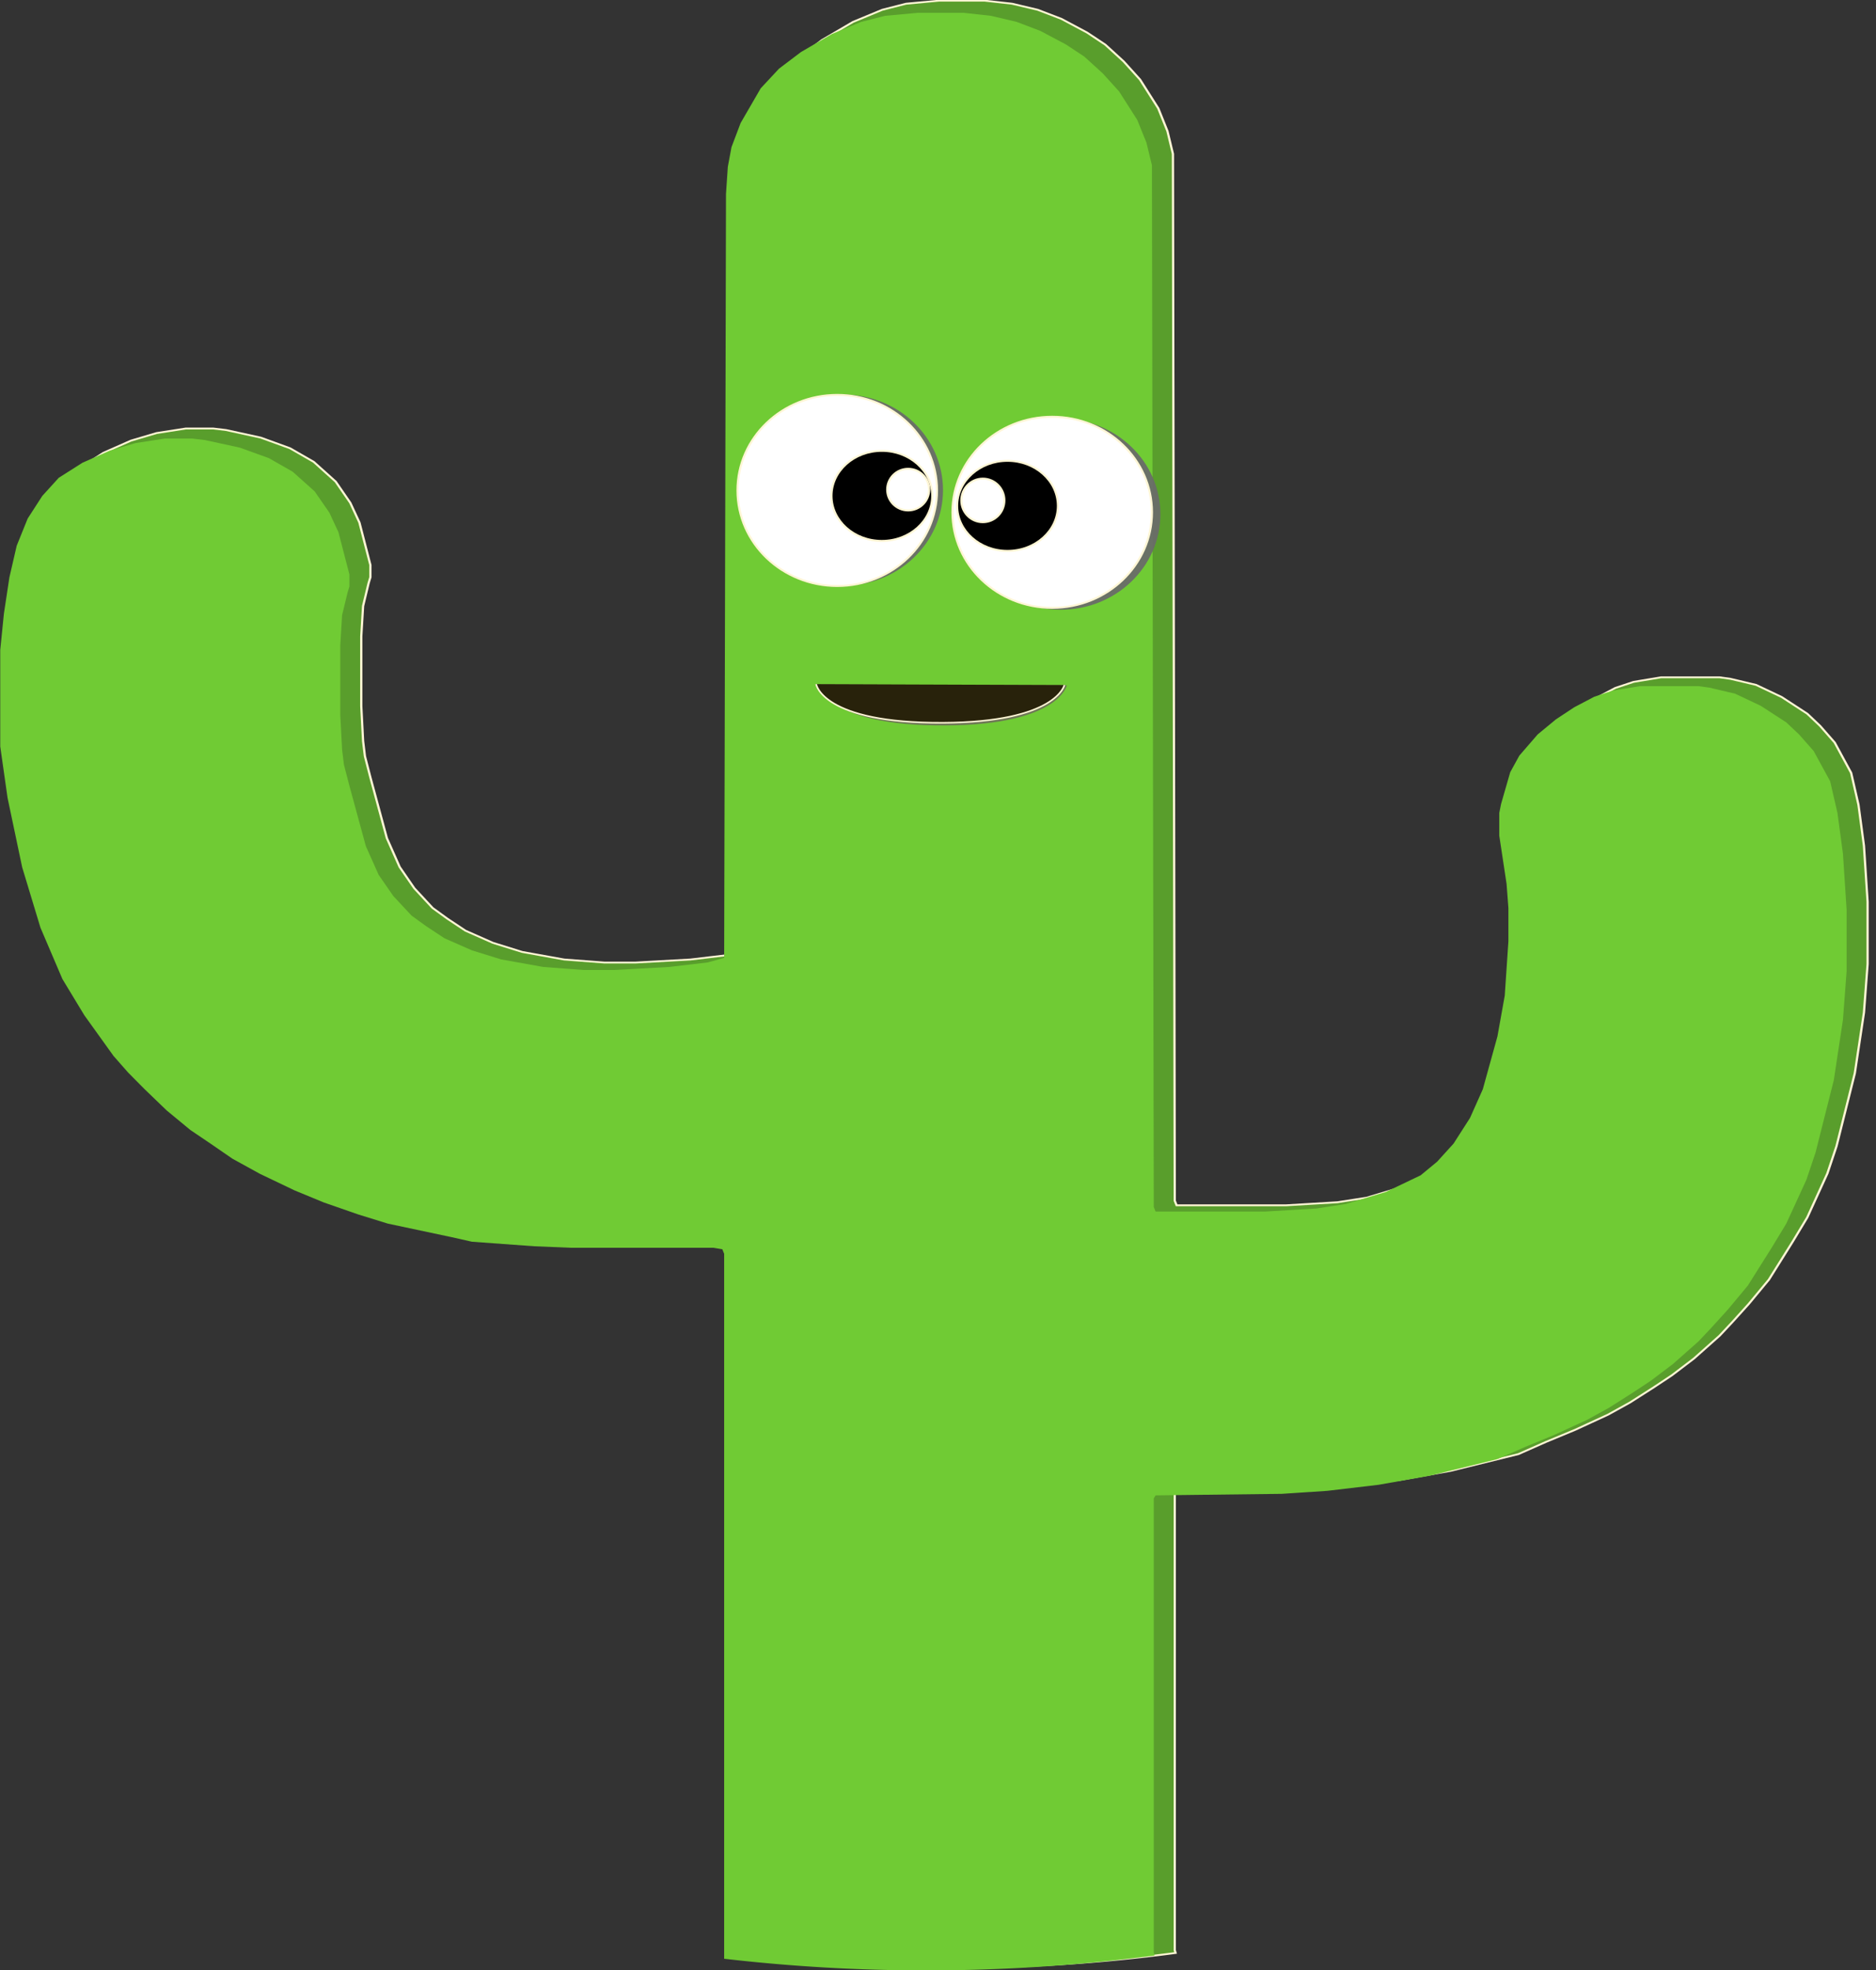 <?xml version="1.0" encoding="UTF-8" standalone="no"?>
<svg
   version="1.1"
   viewBox="0 0 1516.714 1592.196"
   width="947.946"
   height="995.122"
   id="svg1"
   xmlns="http://www.w3.org/2000/svg"
   xmlns:svg="http://www.w3.org/2000/svg">
  <rect x="0" y="0" width="1516.714" height="1592.196" fill="#333333" stroke="none"/>
  <defs
     id="defs1">
    <clipPath
       clipPathUnits="userSpaceOnUse"
       id="clipPath30">
      <path
         id="path32"
         style="fill:#ff0000;fill-opacity:1;fill-rule:nonzero;stroke:none;stroke-width:1.6"
         d="M 505.23,413.231 V 1711.435 H 1527.075 c -3.843,-3.633 -7.755,-7.272 -10.058,-12.202 -6.804,-14.561 -16.865,-29.895 -15.33,-46.285 0.342,-3.658 1.027,-7.204 1.97,-10.671 -7.845,-5.383 -15.017,-11.537 -20.915,-18.391 -5.153,-5.988 -9.175,-13.107 -13.763,-19.66 -7.42,-21.178 -14.919,-33.517 -10.027,-57.746 5.76,-28.525 16.139,-42.564 37.32,-57.295 11.671,-8.117 25.131,-10.166 38.132,-13.183 12.073,-2.359 24.395,-2.893 36.478,-5.167 0.971,-6.87 1.948,-13.738 2.917,-20.608 -16.484,-42.296 -30.209,-92.455 -42.264,-60.862 -0.631,2.614 -1.263,5.228 -1.894,7.842 -0.471,1.998 -2.663,11.545 -3.517,14.452 -0.128,0.437 -0.277,1.523 -0.579,1.215 -0.338,-0.344 0.193,-1.005 0.289,-1.508 1.86,-9.704 3.759,-16.913 5.7,-22.001 4.627,-19.173 9.21,-38.361 13.27,-57.703 4.73,-23.212 9.322,-46.462 14.569,-69.533 6.075,-26.362 12.103,-52.795 20.507,-78.356 3.158,-9.73 6.42,-19.416 9.692,-29.097 -2.672,-21.533 -5.699,-43.015 -10.298,-64.149 -4.883,-23.888 -9.963,-47.782 -16.582,-71.138 -6.47,-20.967 -15.083,-40.946 -21.943,-61.746 -7.421,-24.026 -13.55,-48.529 -18.144,-73.464 -3.011,-19.521 -5.416,-39.192 -6.546,-58.961 -11.422,-9.04 -22.611,-18.453 -33.429,-28.427 -5.924,-6.29 -12.128,-12.258 -17.771,-18.872 -22.282,-26.119 -38.329,-58.368 -53.707,-89.924 -3.256,-7.499 -6.677,-14.909 -9.769,-22.498 -15.949,-39.148 -28.194,-80.263 -36.642,-122.297 -8.3,-42.869 -16.663,-86.105 -19.05,-129.969 z M 1559.434,1524.953 c -0.343,-0.019 -0.601,0.057 -0.456,0.268 0.889,1.29 2.228,2.095 3.447,2.971 0.283,0.203 0.567,0.401 0.853,0.596 0.027,-0.219 0.053,-0.436 0.08,-0.655 -0.945,-1.025 -1.911,-2.022 -2.967,-2.892 -0.191,-0.157 -0.616,-0.269 -0.958,-0.288 z" />
    </clipPath>
    <clipPath
       clipPathUnits="userSpaceOnUse"
       id="clipPath57">
      <path
         id="path58"
         style="fill:#ff0000;fill-opacity:1;fill-rule:nonzero;stroke:none;stroke-width:1.6"
         d="m 250.97,231.938 v 1592.197 h 943.106 c -1.26,-5.502 -2.265,-11.07 -3.194,-16.631 -1.929,-11.886 -2.609,-23.883 -2.444,-35.909 0.807,-13.006 1.578,-26.015 2.859,-38.984 1.434,-16.825 3.304,-33.592 5.772,-50.297 2.562,-17.715 5.89,-35.3 9.278,-52.872 0.51,-3.046 1.073,-6.084 1.653,-9.119 0.096,-4.497 0.234,-8.992 0.419,-13.488 0.987,-18.808 2.5,-37.585 4.122,-56.347 1.066,-12.233 2.354,-24.448 3.275,-36.694 0.852,-14.084 0.568,-18.093 13.65,-33.225 3.968,-4.59 9.934,-7.209 15.606,-9.363 11.667,-4.429 27.99,-5.55 40.413,-6.919 5.992,-0.469 11.975,-1.051 17.975,-1.406 0.779,-0.046 1.567,-0.093 2.366,-0.137 2.583,-0.914 5.199,-1.75 7.847,-2.503 12.617,-3.588 21.248,-4.452 34.006,-6.316 4.695,-0.53 9.392,-1.061 14.088,-1.591 26.428,-2.983 47.865,0.38 64.034,7.65 2.446,0.023 4.889,0.052 7.334,0.078 0.105,-0.087 0.211,-0.176 0.316,-0.262 14.718,-12.04 29.276,-24.276 44.366,-35.853 17.903,-13.711 36.084,-27.238 55.95,-38.016 20.77,-11 41.714,-21.839 63.872,-29.822 22.576,-8.121 45.42,-15.62 69.334,-18.675 2.137,-0.199 4.125,-0.4 6.016,-0.591 0.485,-23.736 12.605,-37.077 26.166,-38.784 1.802,-23.994 2.87,-48.053 4.525,-72.053 0.421,-9.688 1.147,-19.339 2.119,-28.959 -4.565,-9.842 -8.363,-21.746 -10.459,-31.781 -1.004,-4.803 -1.546,-9.69 -2.319,-14.534 -2.606,-21.031 -0.654,-42.109 2.759,-62.903 2.686,-14.665 6.044,-29.186 8.606,-43.875 0.305,-1.873 0.591,-3.748 0.859,-5.625 -8.766,-6.22 -16.165,-18.058 -19.059,-36.041 -0.406,-2.523 -0.898,-5.028 -1.456,-7.522 -1.74,-7.886 -3.615,-15.741 -5.35,-23.628 -4.48,-20.367 -0.732,-35.039 6.819,-43.294 -2.413,-5.721 -4.145,-12.539 -4.925,-20.481 -0.274,-2.791 -0.548,-5.582 -0.575,-8.391 -0.124,-13.171 2.652,-18.007 7.106,-18.025 5.245,-0.021 12.814,6.637 20.697,14.238 -0.187,-2.454 -0.382,-4.906 -0.578,-7.359 -13.831,-3.1 -26.272,-18.516 -26.272,-46.247 v -6.556 c 0,-4.032 0.264,-7.805 0.756,-11.316 -4.805,4.667 -10.028,2.968 -16.012,-11.641 -0.8,-1.953 -1.731,-3.855 -2.4,-5.856 -1.924,-5.754 -2.285,-11.873 -2.316,-17.887 0.085,-8.262 0.209,-16.525 0.466,-24.784 0.354,-9.505 0.763,-19.023 1.966,-28.466 0.918,-7.761 1.981,-15.5 2.916,-23.259 1.201,-9.471 2.255,-18.95 2.784,-28.487 1.187,-15.885 2.078,-31.789 2.375,-47.719 0.269,-17.088 0.271,-34.179 0.781,-51.263 0.509,-17.7 1.374,-35.39 1.781,-53.094 0.435,-19.511 0.855,-39.041 0.022,-58.547 -0.204,-5.289 -0.442,-10.575 -0.722,-15.859 -6.499,-0.491 -14.655,-1.379 -19.703,-1.891 -30.173,-3.49 -60.285,-7.489 -90.428,-11.228 -38.54,-4.151 -76.888,-9.748 -115.106,-16.184 -4.799,-0.952 -9.718,-1.426 -14.397,-2.856 -17.744,-5.423 -31.201,-13.177 -45.075,-25.281 -7.202,-6.283 -11.062,-11.059 -17.244,-18.05 -10.548,-13.119 -19.759,-27.306 -28.184,-41.866 -6.336,-12.44 -11.31,-25.767 -12.966,-39.706 -0.351,-2.955 -0.413,-5.938 -0.619,-8.906 -0.304,-13.875 1.881,-27.734 7.213,-40.594 1.051,-2.535 2.333,-4.967 3.5,-7.45 2.437,-3.458 4.636,-7.096 7.309,-10.375 0.142,-0.174 0.286,-0.347 0.431,-0.519 z m 969.872,1559.103 v 0.01 z m 0,0.016 c -0.449,0.73 -0.868,1.478 -1.259,2.241 0.042,-0.044 0.205,-0.269 0.278,-0.359 l 0.938,-1.781 c 0.014,-0.033 0.029,-0.066 0.044,-0.1 z" />
    </clipPath>
    <clipPath
       clipPathUnits="userSpaceOnUse"
       id="clipPath69">
      <path
         id="path70"
         style="fill:#ff0000;fill-opacity:1;fill-rule:nonzero;stroke:none;stroke-width:1.6"
         d="M 505.232,413.23 V 1711.435 H 1537.071 c -0.057,-0.26 -0.105,-0.521 -0.147,-0.784 -4.5,-28.418 -4.933,-46.513 1.298,-59.434 -3.871,-3.78 -7.382,-8.35 -10.69,-13.863 -3.324,-5.539 -4.66,-12.424 -6.99,-18.636 -0.533,-3.556 -1.314,-7.073 -1.598,-10.669 -0.704,-8.9 -0.365,-19.95 2.121,-28.364 4.654,-15.752 9.603,-24.15 20.591,-34.435 2.296,-2.149 4.884,-3.786 7.497,-5.379 -3.774,-20.467 -7.462,-41.061 -8.731,-61.957 -5.554,-12.676 -6.345,-30.802 -6.504,-44.185 -0.066,-5.512 0.4,-11.015 0.601,-16.522 0.897,-18.799 3.698,-37.279 7.152,-55.602 0.209,-9.307 0.377,-17.319 0.341,-27.519 -0.077,-21.94 -1.396,-43.845 -1.544,-65.784 -0.265,-28.94 -0.25,-57.903 1.704,-86.776 1.442,-20.591 3.392,-41.119 4.767,-61.716 1.22,-16.681 2.065,-33.381 2.72,-50.107 0.585,-14.554 1.575,-29.092 1.734,-43.665 -0.241,-16.394 -1.027,-32.789 -3.711,-48.916 -0.371,-2.222 -0.737,-4.447 -1.115,-6.668 -0.209,-1.23 -0.698,-2.432 -0.648,-3.686 0.033,-0.832 2.73,3.139 2.879,3.258 -0.013,-0.043 -0.155,-0.284 -0.477,-0.804 -10.519,-17.016 -0.38,2.438 -12.228,-22.309 -1.362,-5.253 -3.084,-10.394 -4.087,-15.759 -3.533,-18.908 0.227,-38.181 2.704,-56.867 3.213,-20.998 7.229,-41.805 10.325,-62.828 0.849,-7.203 1.335,-10.615 1.86,-17.739 0.831,-11.278 0.737,-22.626 0.892,-33.933 -0.095,-4.287 -0.085,-7.743 -0.475,-11.96 -0.99,-10.705 -3.603,-21.117 -5.34,-31.659 -2.682,-14.105 -5.647,-28.349 -5.832,-42.909 -0.105,-8.282 1.161,-21.292 3.812,-29.32 0.158,-0.478 0.321,-0.954 0.488,-1.427 -0.307,-0.419 -0.613,-0.843 -0.916,-1.271 -5.276,-7.439 -7.821,-17.084 -11.731,-25.626 -1.118,-5.443 -2.422,-10.838 -3.352,-16.33 -0.614,-3.62 -0.869,-7.315 -1.274,-10.976 -1.069,-9.665 -1.957,-19.352 -2.7,-29.056 -1.441,-6.033 -2.385,-13.009 -2.951,-22.983 -0.383,-6.756 -0.225,-13.327 0.331,-19.798 -0.51,-13.312 -0.462,-26.633 0.974,-39.904 1.989,-16.895 4.38,-33.717 7.281,-50.427 0.716,-4.305 1.455,-8.606 2.175,-12.91 z" />
    </clipPath>
  </defs>
  <g
     id="g39"
     transform="matrix(1.061,0,0,1,-266.339,-231.938)"
     clip-path="url(#clipPath57)">
    <path
       id="path31-1"
       style="fill:#599e2c;fill-opacity:1;fill-rule:evenodd;stroke:#fff6d5;stroke-width:1.224;stroke-dasharray:none"
       d="m 1008,414 -18,2 -13,4 -16,8 -17,12 -12,11 -10,13 -11,23 -5,16 -2,13 -1,18 -1,506 -9,3 -21,3 -30,2 h -17 l -22,-2 -23,-5 -16,-6 -15,-8 -10,-8 -8,-7 -10,-13 -8,-14 -7,-19 -9,-40 -3,-14 -1,-10 -1,-23 v -46 l 1,-20 3,-15 1,-4 v -8 l -6,-28 -5,-13 -8,-14 -12,-13 -13,-9 -16,-7 -19,-5 -7,-1 h -15 l -16,3 -14,5 -15,8 -13,10 -9,12 -8,15 -6,18 -4,21 -3,24 -2,24 v 64 l 4,34 8,46 10,40 12,34 12,24 16,27 8,11 9,11 12,14 13,13 11,9 12,10 15,10 19,11 16,8 19,8 16,6 35,9 11,3 34,3 20,1 h 78 l 5,1 1,3 v 466.941 a 790.86,786.335 0 0 0 110.578,7.725 A 790.86,786.335 0 0 0 1137.45,1700.8 L 1137,1699 v -301 l 1,-2 69,-1 25,-2 28,-4 28,-6 37,-11 15,-8 16,-8 18,-10 12,-8 13,-10 10,-8 12,-11 14,-15 7,-9 9,-12 11,-16 13,-25 8,-16 11,-29 5,-18 10,-48 5,-40 2,-32 v -41 l -2,-37 -3,-27 -4,-21 -9,-20 -8,-11 -7,-8 -14,-11 -14,-8 -14,-4 -6,-1 h -32 l -15,3 -10,4 -11,7 -10,8 -10,10 -10,14 -5,11 -5,21 -1,6 v 15 l 4,32 1,16 v 22 l -2,36 -4,27 -8,35 -7,19 -9,17 -9,12 -9,9 -19,11 -22,8 -16,3 -28,2 h -60 l -1,-3 -1,-690 -3,-15 -5,-15 -10,-19 -9,-12 -10,-11 -10,-8 -14,-9 -13,-6 -14,-4 -15,-2 z M 1790.803,784.337 1792,792 l 3.275,19.647 a 790.86,786.335 0 0 0 -4.472,-27.309 z m 4.944,249.394 L 1793,1047 l -1.9,15.688 a 790.86,786.335 0 0 0 4.647,-28.956 z"
       clip-path="url(#clipPath30)"
       transform="matrix(1.393,0,0,1.226,-437.642,-275.081)" />
    <path
       id="path31"
       style="fill:#70cb34;fill-opacity:1;fill-rule:evenodd;stroke:#fff6d5;stroke-width:0;stroke-dasharray:none"
       d="m 1008,414 -18,2 -13,4 -16,8 -17,12 -12,11 -10,13 -11,23 -5,16 -2,13 -1,18 -1,506 -9,3 -21,3 -30,2 h -17 l -22,-2 -23,-5 -16,-6 -15,-8 -10,-8 -8,-7 -10,-13 -8,-14 -7,-19 -9,-40 -3,-14 -1,-10 -1,-23 v -46 l 1,-20 3,-15 1,-4 v -8 l -6,-28 -5,-13 -8,-14 -12,-13 -13,-9 -16,-7 -19,-5 -7,-1 h -15 l -16,3 -14,5 -15,8 -13,10 -9,12 -8,15 -6,18 -4,21 -3,24 -2,24 v 64 l 4,34 8,46 10,40 12,34 12,24 16,27 8,11 9,11 12,14 13,13 11,9 12,10 15,10 19,11 16,8 19,8 16,6 35,9 11,3 34,3 20,1 h 78 l 5,1 1,3 v 466.941 a 790.86,786.335 0 0 0 110.578,7.725 A 790.86,786.335 0 0 0 1137.45,1700.8 L 1137,1699 v -301 l 1,-2 69,-1 25,-2 28,-4 28,-6 37,-11 15,-8 16,-8 18,-10 12,-8 13,-10 10,-8 12,-11 14,-15 7,-9 9,-12 11,-16 13,-25 8,-16 11,-29 5,-18 10,-48 5,-40 2,-32 v -41 l -2,-37 -3,-27 -4,-21 -9,-20 -8,-11 -7,-8 -14,-11 -14,-8 -14,-4 -6,-1 h -32 l -15,3 -10,4 -11,7 -10,8 -10,10 -10,14 -5,11 -5,21 -1,6 v 15 l 4,32 1,16 v 22 l -2,36 -4,27 -8,35 -7,19 -9,17 -9,12 -9,9 -19,11 -22,8 -16,3 -28,2 h -60 l -1,-3 -1,-690 -3,-15 -5,-15 -10,-19 -9,-12 -10,-11 -10,-8 -14,-9 -13,-6 -14,-4 -15,-2 z M 1790.803,784.337 1792,792 l 3.275,19.647 a 790.86,786.335 0 0 0 -4.472,-27.309 z m 4.944,249.394 L 1793,1047 l -1.9,15.688 a 790.86,786.335 0 0 0 4.647,-28.956 z"
       clip-path="url(#clipPath69)"
       transform="matrix(1.393,0,0,1.22,-453.645,-262.792)" />
    <g
       id="g44"
       transform="translate(-52.043,7.92)">
      <ellipse
         style="fill:#6a6a6a;fill-opacity:0.922;fill-rule:evenodd;stroke:#fff6d5;stroke-width:0;stroke-dasharray:none"
         id="path41-2-7"
         cx="1111.297"
         cy="639.551"
         rx="76"
         ry="77.2" />
      <ellipse
         style="fill:#ffffff;fill-rule:evenodd;stroke:#fff6d5;stroke-width:1.6"
         id="path41-5"
         cx="1104.849"
         cy="638.008"
         rx="76"
         ry="77.2" />
      <ellipse
         style="fill:#000000;fill-rule:evenodd;stroke:#fff6d5;stroke-width:1.6"
         id="path42-1"
         cx="1070.8"
         cy="632.8"
         rx="38.4"
         ry="36.4" />
      <ellipse
         style="fill:#ffffff;fill-rule:evenodd;stroke:#fff6d5;stroke-width:1.6"
         id="path44"
         cx="1052"
         cy="628.4"
         rx="16.4"
         ry="17.6" />
    </g>
    <g
       id="g43"
       transform="translate(-42.992,2.263)">
      <ellipse
         style="fill:#6a6a6a;fill-opacity:0.922;fill-rule:evenodd;stroke:#fff6d5;stroke-width:0;stroke-dasharray:none"
         id="path41-2"
         cx="936.592"
         cy="625.737"
         rx="76"
         ry="77.2" />
      <ellipse
         style="fill:#ffffff;fill-rule:evenodd;stroke:#fff6d5;stroke-width:1.6"
         id="path41"
         cx="932"
         cy="626"
         rx="76"
         ry="77.2" />
      <ellipse
         style="fill:#000000;fill-rule:evenodd;stroke:#fff6d5;stroke-width:1.6"
         id="path42"
         cx="966"
         cy="630.4"
         rx="38.4"
         ry="36.4" />
      <ellipse
         style="fill:#ffffff;fill-rule:evenodd;stroke:#fff6d5;stroke-width:1.6"
         id="path45"
         cx="986.044"
         cy="625.329"
         rx="15.981"
         ry="16.829" />
    </g>
    <path
       style="fill:#6e6060;fill-opacity:0.783;fill-rule:evenodd;stroke:#fff6d5;stroke-width:0;stroke-dasharray:none"
       d="m 874.809,784.972 c 0,0 4.523,33.713 96.74,33.187 86.516,-0.494 92.401,-32.427 92.401,-32.427"
       id="path49-9" />
    <path
       style="fill:#28220b;fill-rule:evenodd;stroke:#fff6d5;stroke-width:1.272"
       d="m 872.952,784.798 c 0,0 4.523,31.702 96.74,31.207 86.516,-0.464 92.4,-30.492 92.4,-30.492"
       id="path49" />
  </g>
</svg>
